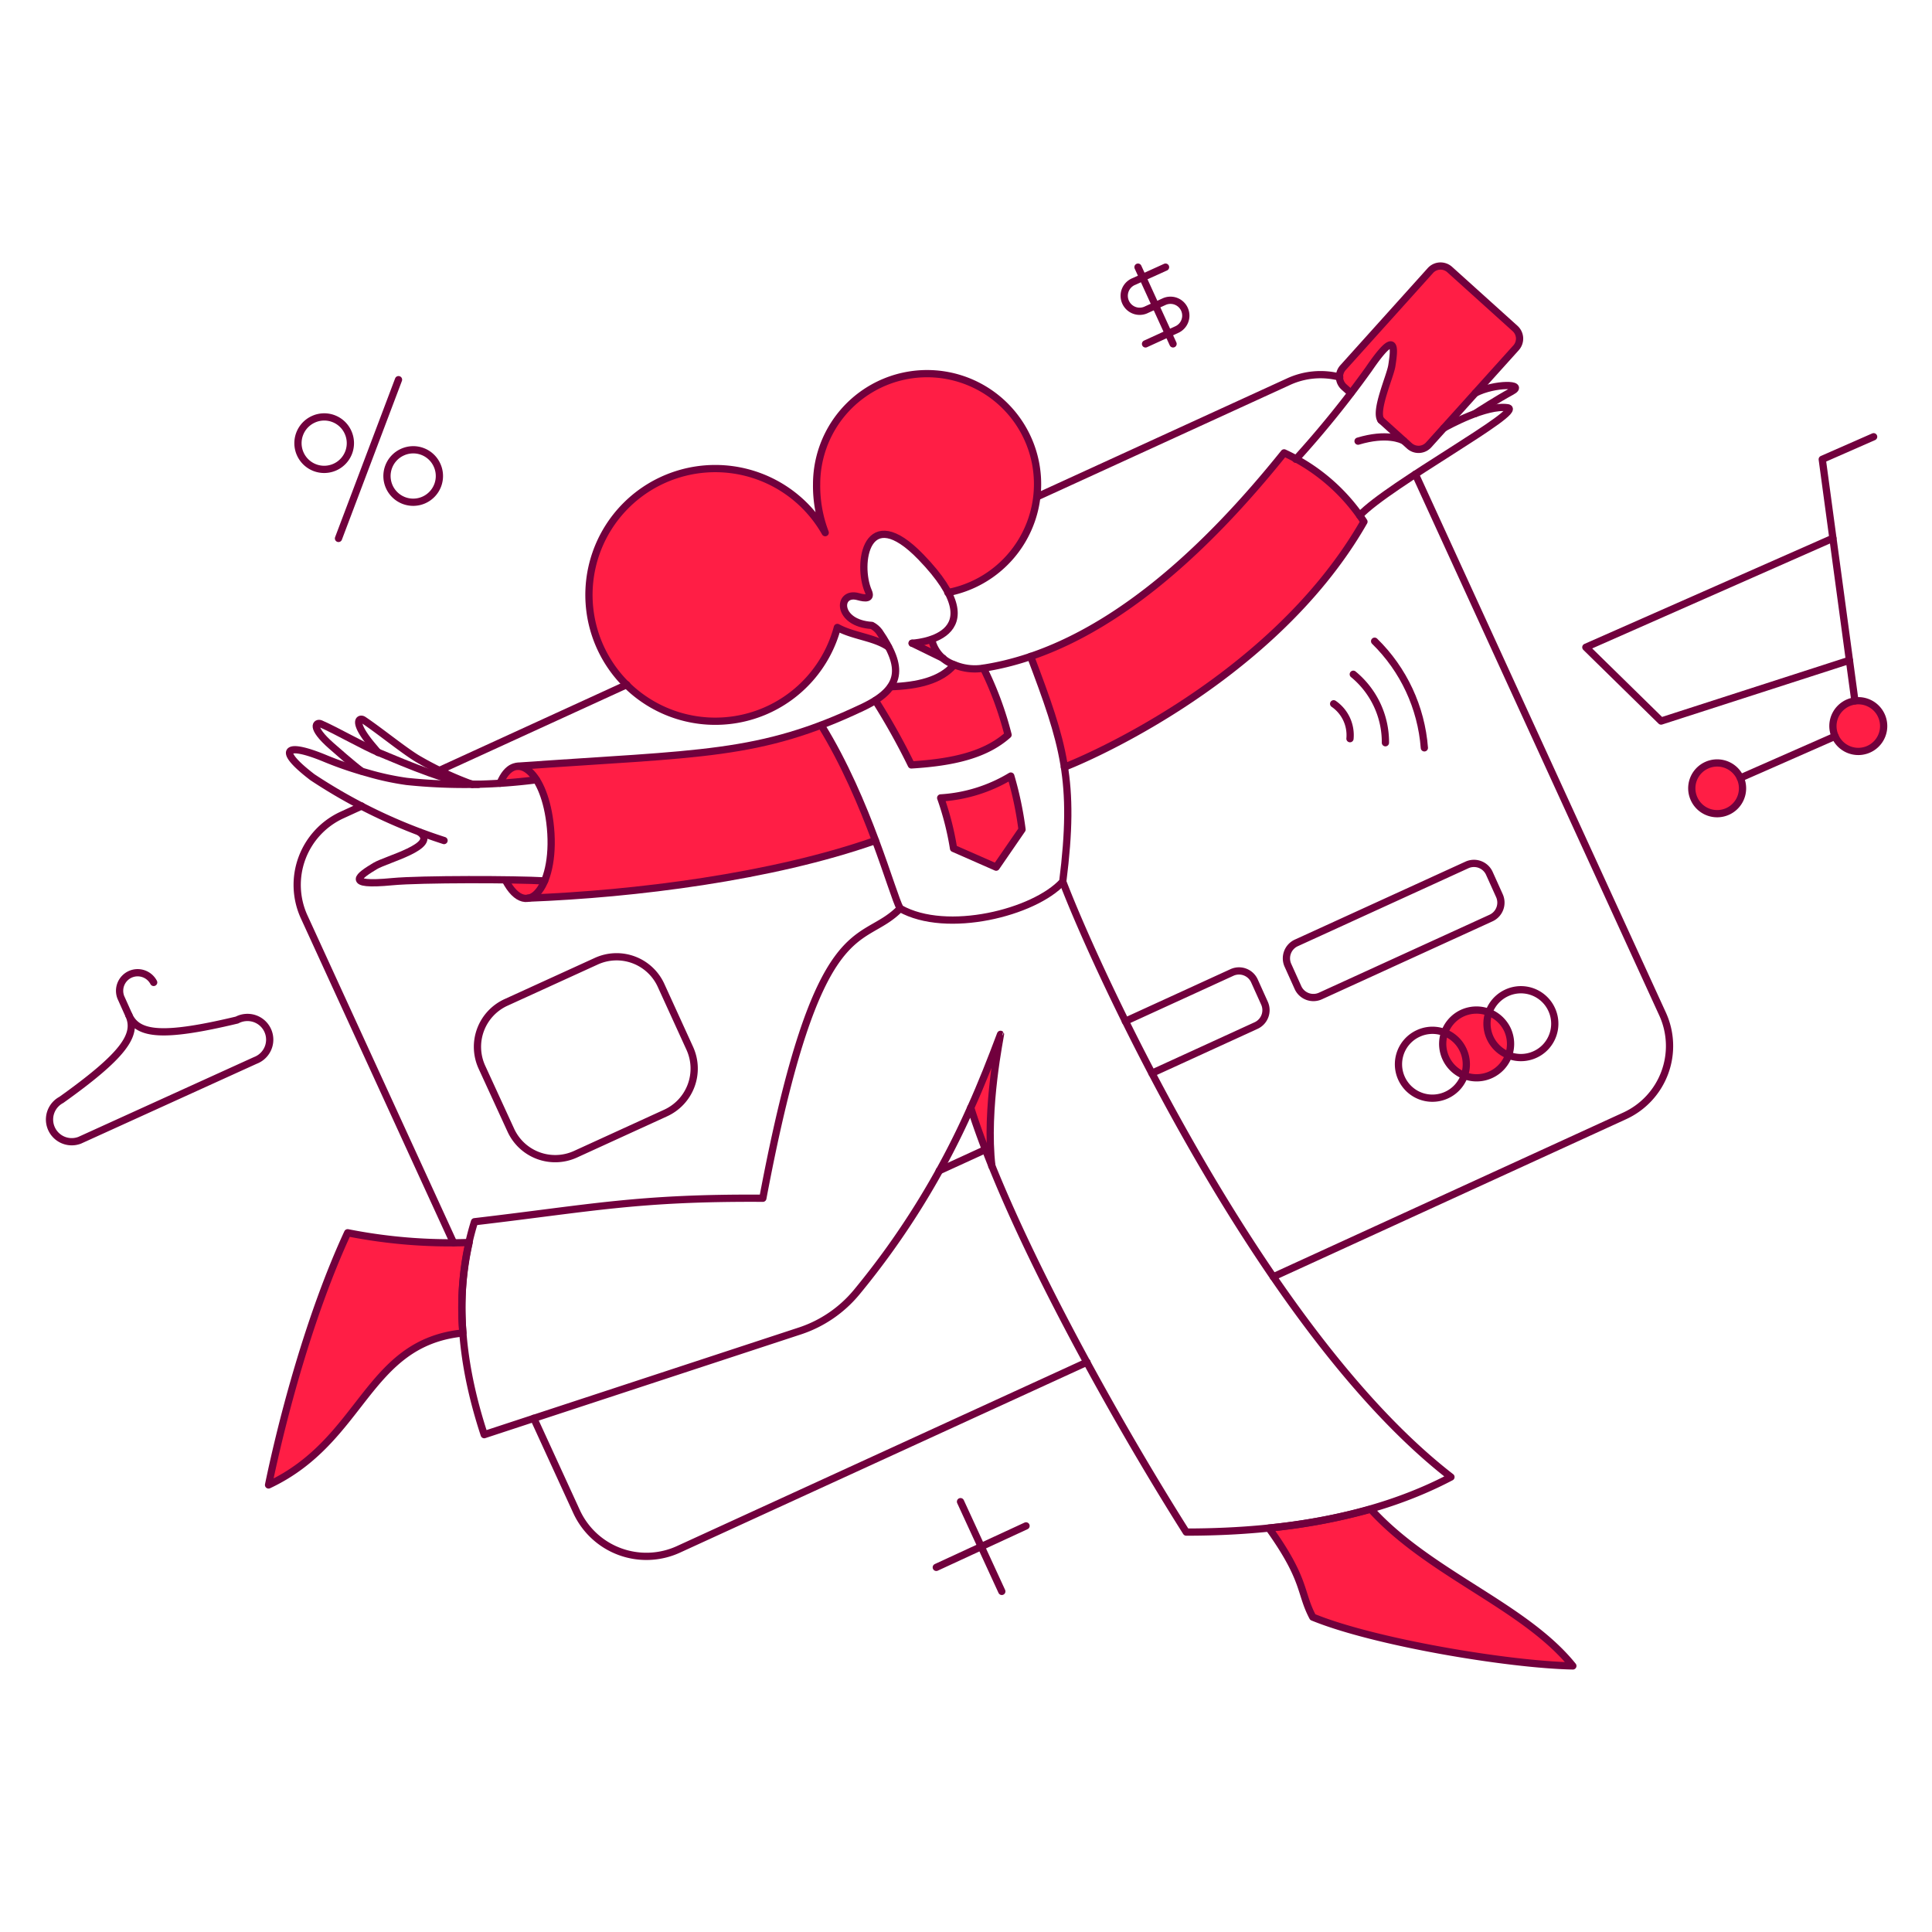 <svg xmlns="http://www.w3.org/2000/svg" fill="none" viewBox="0 0 200 200" stroke-width="0.75" height="400" width="400"><g id="Shopping-Payment-with-card-01"><g id="color 2"><path id="Vector" fill="#ff1e45" d="M104.638 80.343A15.898 15.898 0 0 1 97.38 82.6a29.958 29.958 0 0 1 1.33 5.225l4.408 1.938 2.679-3.895a35.907 35.907 0 0 0-1.159-5.525Z"></path><path id="Vector_2" fill="#ff1e45" d="M132.929 46.884c-11.058 13.794-20.159 19-26.239 21.071 1.634 4.332 2.907 7.562 3.5 11.457.019.038 21.2-8.227 31.009-25.4a19.675 19.675 0 0 0-8.27-7.128Z"></path><path id="Vector_3" fill="#ff1e45" d="M101.788 69.171a5.542 5.542 0 0 1-3.04-.361c-1.387 1.615-3.762 2.166-6.555 2.261a5.125 5.125 0 0 1-1.577 1.444 67.574 67.574 0 0 1 3.7 6.669c4.389-.266 7.714-1.064 10.013-3.116a34.798 34.798 0 0 0-2.541-6.897Z"></path><path id="Vector_4" fill="#ff1e45" d="M54.668 92.978c11.058-.418 25.251-2.2 35.967-5.966A68.664 68.664 0 0 0 85.03 75.08c-8.216 3.095-14.729 3.085-31.483 4.237 3.945-.217 4.797 13.149 1.121 13.661Z"></path><path id="Vector_5" fill="#ff1e45" d="m142.962 43.5 2.945 2.66a1.414 1.414 0 0 0 1.995-.114L156.946 36a1.426 1.426 0 0 0 .358-1.024 1.423 1.423 0 0 0-.472-.976l-6.764-6.1a1.423 1.423 0 0 0-1.024-.358 1.413 1.413 0 0 0-.976.472l-9.045 10.052a1.409 1.409 0 0 0-.358 1.024 1.403 1.403 0 0 0 .472.976l.7.627c1.055-1.562 3.404-4.845 4.163-5.038.534.748-.042 2.782-.558 4.602-.433 1.525-.822 2.9-.48 3.243Z"></path></g><g id="color 1"><path id="Vector_6" fill="#ff1e45" d="M141.9 156.23a62.75 62.75 0 0 1-10.545 1.957c3.877 5.415 3.173 6.631 4.541 9.215 6.29 2.584 20.179 4.921 26.924 5.054-5.02-6.232-14.82-9.5-20.92-16.226Z"></path><path id="Vector_7" fill="#ff1e45" d="M48.569 128.622a54.564 54.564 0 0 1-12.579-1.007c-3.951 8.55-6.763 19.209-8.189 26.107 9.843-4.622 10.09-14.722 20.122-15.733a30.513 30.513 0 0 1 .646-9.367Z"></path><path id="Vector_8" fill="#ff1e45" d="M55.523 80.723a56.88 56.88 0 0 1-3.762.361c.912-2.184 2.508-2.375 3.762-.361Z"></path><path id="Vector_9" fill="#ff1e45" d="M56.378 91.192c-1.007 2.489-2.793 2.356-4.066-.095 1.653.003 3.116.038 4.066.095Z"></path><path id="Vector_10" fill="#ff1e45" d="M156.053 106.6a3.512 3.512 0 0 0-6.483.241 3.512 3.512 0 1 0 6.803 1.092 3.478 3.478 0 0 0-.32-1.333Z"></path><path id="Vector_11" fill="#ff1e45" d="M103.574 107.076c-.988 2.622-2 5.13-3.1 7.562a91.265 91.265 0 0 0 2.2 6.1c-.696-5.948.919-13.638.9-13.662Z"></path><path id="Vector_12" fill="#ff1e45" d="M95.993 38.694a11.45 11.45 0 0 0-11.438 11.438 13.73 13.73 0 0 0 .884 5.029 13.08 13.08 0 1 0 1.244 9.792c1.653.912 3.876 1.026 5.3 2.033-.233-.466-1.163-2.155-1.71-2.223-3.7-.228-3.572-3.591-1.425-2.983 1.026.285 1.273.057 1.1-.456-1.273-2.756-.247-9.517 5.206-3.839a16.382 16.382 0 0 1 2.983 3.877 11.432 11.432 0 0 0 9.244-12.311A11.435 11.435 0 0 0 95.99 38.694h.003Z"></path><path id="Vector_13" fill="#ff1e45" d="M96.468 66.188c-.665.19-1.345.324-2.033.4l3.211 1.558a3.094 3.094 0 0 1-1.178-1.958Z"></path><path id="Vector_14" fill="#ff1e45" d="M189.968 76.22a2.625 2.625 0 1 0 .508-2.873 2.614 2.614 0 0 0-.508 2.873Z"></path><path id="Vector_15" fill="#ff1e45" d="M175.357 82.661a2.618 2.618 0 0 0 2.458 1.57 2.623 2.623 0 0 0 2.509-3.19 2.624 2.624 0 0 0-3.618-1.838 2.619 2.619 0 0 0-1.349 3.458Z"></path></g><g id="outlines"><path id="Vector_16" stroke="#71003d" stroke-linecap="round" stroke-linejoin="round" d="m55.257 146.825 4.427 9.652a7.957 7.957 0 0 0 10.545 3.914l42.294-19.381"></path><path id="Vector_17" stroke="#71003d" stroke-linecap="round" stroke-linejoin="round" d="m131.808 132.175 36.386-16.663a7.959 7.959 0 0 0 3.914-10.545l-25.593-55.879"></path><path id="Vector_18" stroke="#71003d" stroke-linecap="round" stroke-linejoin="round" d="M138.686 39.037a7.916 7.916 0 0 0-5.3.475l-25.989 11.899"></path><path id="Vector_19" stroke="#71003d" stroke-linecap="round" stroke-linejoin="round" d="m45.491 79.754 19.396-8.881"></path><path id="Vector_20" stroke="#71003d" stroke-linecap="round" stroke-linejoin="round" d="m37.435 83.44-2.033.931a7.96 7.96 0 0 0-3.915 10.545l15.467 33.744"></path><path id="Vector_21" stroke="#71003d" stroke-linecap="round" stroke-linejoin="round" d="m119.249 111.1 10.792-4.94a1.753 1.753 0 0 0 .855-2.318l-1.045-2.318a1.753 1.753 0 0 0-2.318-.855l-11.039 5.054"></path><path id="Vector_22" stroke="#71003d" stroke-linecap="round" stroke-linejoin="round" d="m101.997 119.008-4.769 2.185"></path><path id="Vector_23" stroke="#71003d" stroke-linecap="round" stroke-linejoin="round" d="M96.449 66.207a3.547 3.547 0 0 0 2.318 2.6c.959.405 2.013.53 3.04.361 12.426-1.926 23.251-12.483 31.122-22.287a19.673 19.673 0 0 1 8.266 7.125c-9.805 17.176-30.99 25.441-31.009 25.4"></path><path id="Vector_24" stroke="#71003d" stroke-linecap="round" stroke-linejoin="round" d="M94.416 66.587s9.156-.416.912-8.93c-5.66-5.846-6.667.733-5.436 3.559.345.791-.294.758-1.062.545-2.15-.6-2.28 2.755 1.425 2.983.297.157.557.378.76.646 2.524 3.681 2.452 5.853-1.71 7.828-10.734 5.094-16.72 4.75-35.758 6.1"></path><path id="Vector_25" stroke="#71003d" stroke-linecap="round" stroke-linejoin="round" d="m94.435 66.587 3.192 1.558"></path><path id="Vector_26" stroke="#71003d" stroke-linecap="round" stroke-linejoin="round" d="M54.649 92.978c11.058-.418 25.251-2.2 35.967-5.966"></path><path id="Vector_27" stroke="#71003d" stroke-linecap="round" stroke-linejoin="round" d="M55.523 80.723c-4.45.576-8.951.633-13.414.171a28.034 28.034 0 0 1-4.047-.874 37.409 37.409 0 0 1-4.484-1.539c-4.028-1.656-5.016-.912-1.236 1.976a55.381 55.381 0 0 0 13.624 6.555"></path><path id="Vector_28" stroke="#71003d" stroke-linecap="round" stroke-linejoin="round" d="M56.378 91.192c-2.941-.176-12.831-.2-15.751.076-5.131.494-3.4-.646-1.8-1.615 1.158-.7 6.612-2.071 4.617-3.5"></path><path id="Vector_29" stroke="#71003d" stroke-linecap="round" stroke-linejoin="round" d="M37.4 79.811c-.874-.646-2.583-2.148-3.078-2.584-2.275-2-1.558-2.491-1.121-2.3 1.751.771 4.446 2.337 6.1 3.021 2.66 1.1 7.714 3.306 10.222 3.249"></path><path id="Vector_30" stroke="#71003d" stroke-linecap="round" stroke-linejoin="round" d="M39.126 77.892c-.323-.4-.607-.723-.76-.912-1.905-2.349-1.14-2.717-.741-2.451 1.6 1.064 4.012 3.034 5.529 3.971a34.43 34.43 0 0 0 5.738 2.7"></path><path id="Vector_31" stroke="#71003d" stroke-linecap="round" stroke-linejoin="round" d="M51.761 81.084c1.472-3.528 4.452-1.511 5.159 4.022.83 6.5-2.284 10.467-4.608 5.991"></path><path id="Vector_32" stroke="#71003d" stroke-linecap="round" stroke-linejoin="round" d="M142.962 43.5c-.7-.931.95-4.541 1.121-5.643.285-1.843.519-3.91-2.394.361a103.466 103.466 0 0 1-7.544 9.329"></path><path id="Vector_33" stroke="#71003d" stroke-linecap="round" stroke-linejoin="round" d="m142.962 43.5 2.945 2.66a1.414 1.414 0 0 0 1.995-.114L156.946 36a1.425 1.425 0 0 0 .358-1.024 1.422 1.422 0 0 0-.472-.976l-6.764-6.1a1.424 1.424 0 0 0-1.024-.358 1.411 1.411 0 0 0-.976.472l-9.045 10.052a1.41 1.41 0 0 0-.219 1.559c.081.167.194.317.333.441l.7.627"></path><path id="Vector_34" stroke="#71003d" stroke-linecap="round" stroke-linejoin="round" d="M140.757 53.363c2.965-3.173 17.2-10.873 15.315-11.153-2.208-.329-6.182 1.865-6.612 2.106"></path><path id="Vector_35" stroke="#71003d" stroke-linecap="round" stroke-linejoin="round" d="M152.678 42.827c.448-.292 2.288-1.481 3.812-2.308 1.524-.827-1.786-.855-3.762.171"></path><path id="Vector_36" stroke="#71003d" stroke-linecap="round" stroke-linejoin="round" d="M145.331 45.642c-.266-.148-1.778-.866-4.745.026"></path><path id="Vector_37" stroke="#71003d" stroke-linecap="round" stroke-linejoin="round" d="M160.632 104.511a3.515 3.515 0 0 1-.619 3.852 3.512 3.512 0 0 1-5.563-4.23 3.512 3.512 0 0 1 1.527-1.351 3.49 3.49 0 0 1 3.854.616c.338.315.61.693.801 1.113v0Z"></path><path id="Vector_38" stroke="#71003d" stroke-linecap="round" stroke-linejoin="round" d="M156.053 106.6a3.515 3.515 0 0 1-.619 3.852 3.505 3.505 0 0 1-1.761 1.026 3.504 3.504 0 0 1-3.657-1.358 3.508 3.508 0 0 1 1.382-5.249 3.54 3.54 0 0 1 4.655 1.729v0Z"></path><path id="Vector_39" stroke="#71003d" stroke-linecap="round" stroke-linejoin="round" d="M151.474 108.71a3.515 3.515 0 0 1-.619 3.852 3.505 3.505 0 0 1-1.761 1.026 3.504 3.504 0 0 1-3.657-1.358 3.508 3.508 0 0 1 1.382-5.249 3.49 3.49 0 0 1 3.854.616c.338.315.61.693.801 1.113v0Z"></path><path id="Vector_40" stroke="#71003d" stroke-linecap="round" stroke-linejoin="round" d="M61.736 99.5a5.055 5.055 0 0 1 6.688 2.489l2.983 6.536a5.055 5.055 0 0 1-2.489 6.688l-9.348 4.275a5.054 5.054 0 0 1-6.688-2.489l-3-6.536a5.054 5.054 0 0 1 2.489-6.688l9.365-4.275Z"></path><path id="Vector_41" stroke="#71003d" stroke-linecap="round" stroke-linejoin="round" d="M154.362 95.03a1.755 1.755 0 0 0 .855-2.318l-1.045-2.318a1.75 1.75 0 0 0-2.318-.855l-17.671 8.075a1.755 1.755 0 0 0-.855 2.318l1.045 2.318a1.753 1.753 0 0 0 2.318.855l17.671-8.075Z"></path><path id="Vector_42" stroke="#71003d" stroke-linecap="round" stroke-linejoin="round" d="M189.968 76.22a2.625 2.625 0 1 0 .508-2.873 2.614 2.614 0 0 0-.508 2.873v0Z"></path><path id="Vector_43" stroke="#71003d" stroke-linecap="round" stroke-linejoin="round" d="M175.357 82.661a2.618 2.618 0 0 0 2.458 1.57 2.623 2.623 0 0 0 2.509-3.19 2.624 2.624 0 0 0-3.618-1.838 2.619 2.619 0 0 0-1.349 3.458v0Z"></path><path id="Vector_44" stroke="#71003d" stroke-linecap="round" stroke-linejoin="round" d="m189.968 76.22-9.804 4.313"></path><path id="Vector_45" stroke="#71003d" stroke-linecap="round" stroke-linejoin="round" d="m193.958 45.212-5.32 2.337 3.382 25.004"></path><path id="Vector_46" stroke="#71003d" stroke-linecap="round" stroke-linejoin="round" d="m191.45 68.354-19.494 6.289-7.79-7.638 25.574-11.286"></path><path id="Vector_47" stroke="#71003d" stroke-linecap="round" stroke-linejoin="round" d="M100.489 114.674c1.1-2.432 2.1-4.976 3.085-7.6.019.019-1.6 7.714-.893 13.661"></path><path id="Vector_48" stroke="#71003d" stroke-linecap="round" stroke-linejoin="round" d="M85.011 75.08c4.845 7.847 7.334 17.442 8.17 18.962 4.826 2.717 13.889.437 16.834-2.774 1.325-10.483.1-14.243-3.325-23.313"></path><path id="Vector_49" stroke="#71003d" stroke-linecap="round" stroke-linejoin="round" d="M93.181 94.042c-4.009 4.142-8.493-.342-14.212 30-12.977-.076-17.689 1.007-29.849 2.432-2.147 6.9-1.539 14.307 1.007 22.041l32.68-10.736a12.839 12.839 0 0 0 5.871-4.008 82.519 82.519 0 0 0 11.811-19.1c4.09 12.954 15.128 32.583 22.313 43.931 11 0 20.141-1.881 27.4-5.7-19.4-15.009-36.4-51.737-40.186-61.636"></path><path id="Vector_50" stroke="#71003d" stroke-linecap="round" stroke-linejoin="round" d="M90.616 72.515a70.04 70.04 0 0 1 3.724 6.669c4.389-.266 7.714-1.064 10.013-3.116a34.832 34.832 0 0 0-2.546-6.9"></path><path id="Vector_51" stroke="#71003d" stroke-linecap="round" stroke-linejoin="round" d="m105.8 85.872-2.679 3.895-4.411-1.938c-.285-1.78-.73-3.53-1.33-5.229a15.9 15.9 0 0 0 7.258-2.261c.532 1.81.921 3.661 1.162 5.533v0Z"></path><path id="Vector_52" stroke="#71003d" stroke-linecap="round" stroke-linejoin="round" d="M141.9 156.23c6.1 6.726 15.9 9.994 20.92 16.226-6.745-.133-20.634-2.47-26.924-5.054-1.368-2.584-.665-3.8-4.541-9.215a62.513 62.513 0 0 0 10.545-1.957v0Z"></path><path id="Vector_53" stroke="#71003d" stroke-linecap="round" stroke-linejoin="round" d="M48.569 128.622a54.563 54.563 0 0 1-12.579-1.007c-3.951 8.55-6.763 19.209-8.189 26.107 9.843-4.622 10.09-14.722 20.122-15.733a30.507 30.507 0 0 1 .646-9.367v0Z"></path><path id="Vector_54" stroke="#71003d" stroke-linecap="round" stroke-linejoin="round" d="M92.212 71.09c2.793-.095 5.168-.646 6.555-2.261"></path><path id="Vector_55" stroke="#71003d" stroke-linecap="round" stroke-linejoin="round" d="M98.12 61.343a11.437 11.437 0 0 0 8.727-14.77 11.437 11.437 0 0 0-22.311 3.54 13.501 13.501 0 0 0 .89 5.027 13.078 13.078 0 1 0 1.257 9.813c1.653.912 3.876 1.026 5.3 2.033"></path><path id="Vector_56" stroke="#71003d" stroke-linecap="round" stroke-linejoin="round" d="M36.029 44.756a2.713 2.713 0 1 1-3.592-1.349 2.699 2.699 0 0 1 3.592 1.349v0Z"></path><path id="Vector_57" stroke="#71003d" stroke-linecap="round" stroke-linejoin="round" d="M45.244 48.157a2.713 2.713 0 1 1-3.591-1.349 2.7 2.7 0 0 1 3.591 1.349v0Z"></path><path id="Vector_58" stroke="#71003d" stroke-linecap="round" stroke-linejoin="round" d="m35.041 55.738 6.213-16.435"></path><path id="Vector_59" stroke="#71003d" stroke-linecap="round" stroke-linejoin="round" d="m99.432 155.451 4.275 9.291"></path><path id="Vector_60" stroke="#71003d" stroke-linecap="round" stroke-linejoin="round" d="m106.215 157.959-9.291 4.294"></path><path id="Vector_61" stroke="#71003d" stroke-linecap="round" stroke-linejoin="round" d="M138.059 72.857a3.932 3.932 0 0 1 1.691 3.61"></path><path id="Vector_62" stroke="#71003d" stroke-linecap="round" stroke-linejoin="round" d="M140.092 69.8a9.088 9.088 0 0 1 3.326 7.087"></path><path id="Vector_63" stroke="#71003d" stroke-linecap="round" stroke-linejoin="round" d="M142.3 66.378c3 2.932 4.83 6.856 5.149 11.039"></path><path id="Vector_64" stroke="#71003d" stroke-linecap="round" stroke-linejoin="round" d="m120.655 27.655-3.255 1.476a1.597 1.597 0 0 0-1.022 1.523 1.614 1.614 0 0 0 .524 1.153 1.597 1.597 0 0 0 1.819.233l1.824-.829a1.588 1.588 0 0 1 1.317 2.889l-3.277 1.5"></path><path id="Vector_65" stroke="#71003d" stroke-linecap="round" stroke-linejoin="round" d="m117.805 27.655 3.629 7.943"></path><path id="Vector_66" stroke="#71003d" stroke-linecap="round" stroke-linejoin="round" d="M15.907 101.7a1.872 1.872 0 0 0-2.427-.838 1.87 1.87 0 0 0-.973 2.377l.836 1.862"></path><path id="Vector_67" stroke="#71003d" stroke-linecap="round" stroke-linejoin="round" d="M26.433 109.774a2.298 2.298 0 0 0-1.006-4.44 2.282 2.282 0 0 0-.894.26c-7.638 1.824-10.26 1.558-11.191-.494.931 2.052-.608 4.2-6.992 8.759a2.3 2.3 0 0 0 1.9 4.18l18.183-8.265Z"></path></g></g></svg>